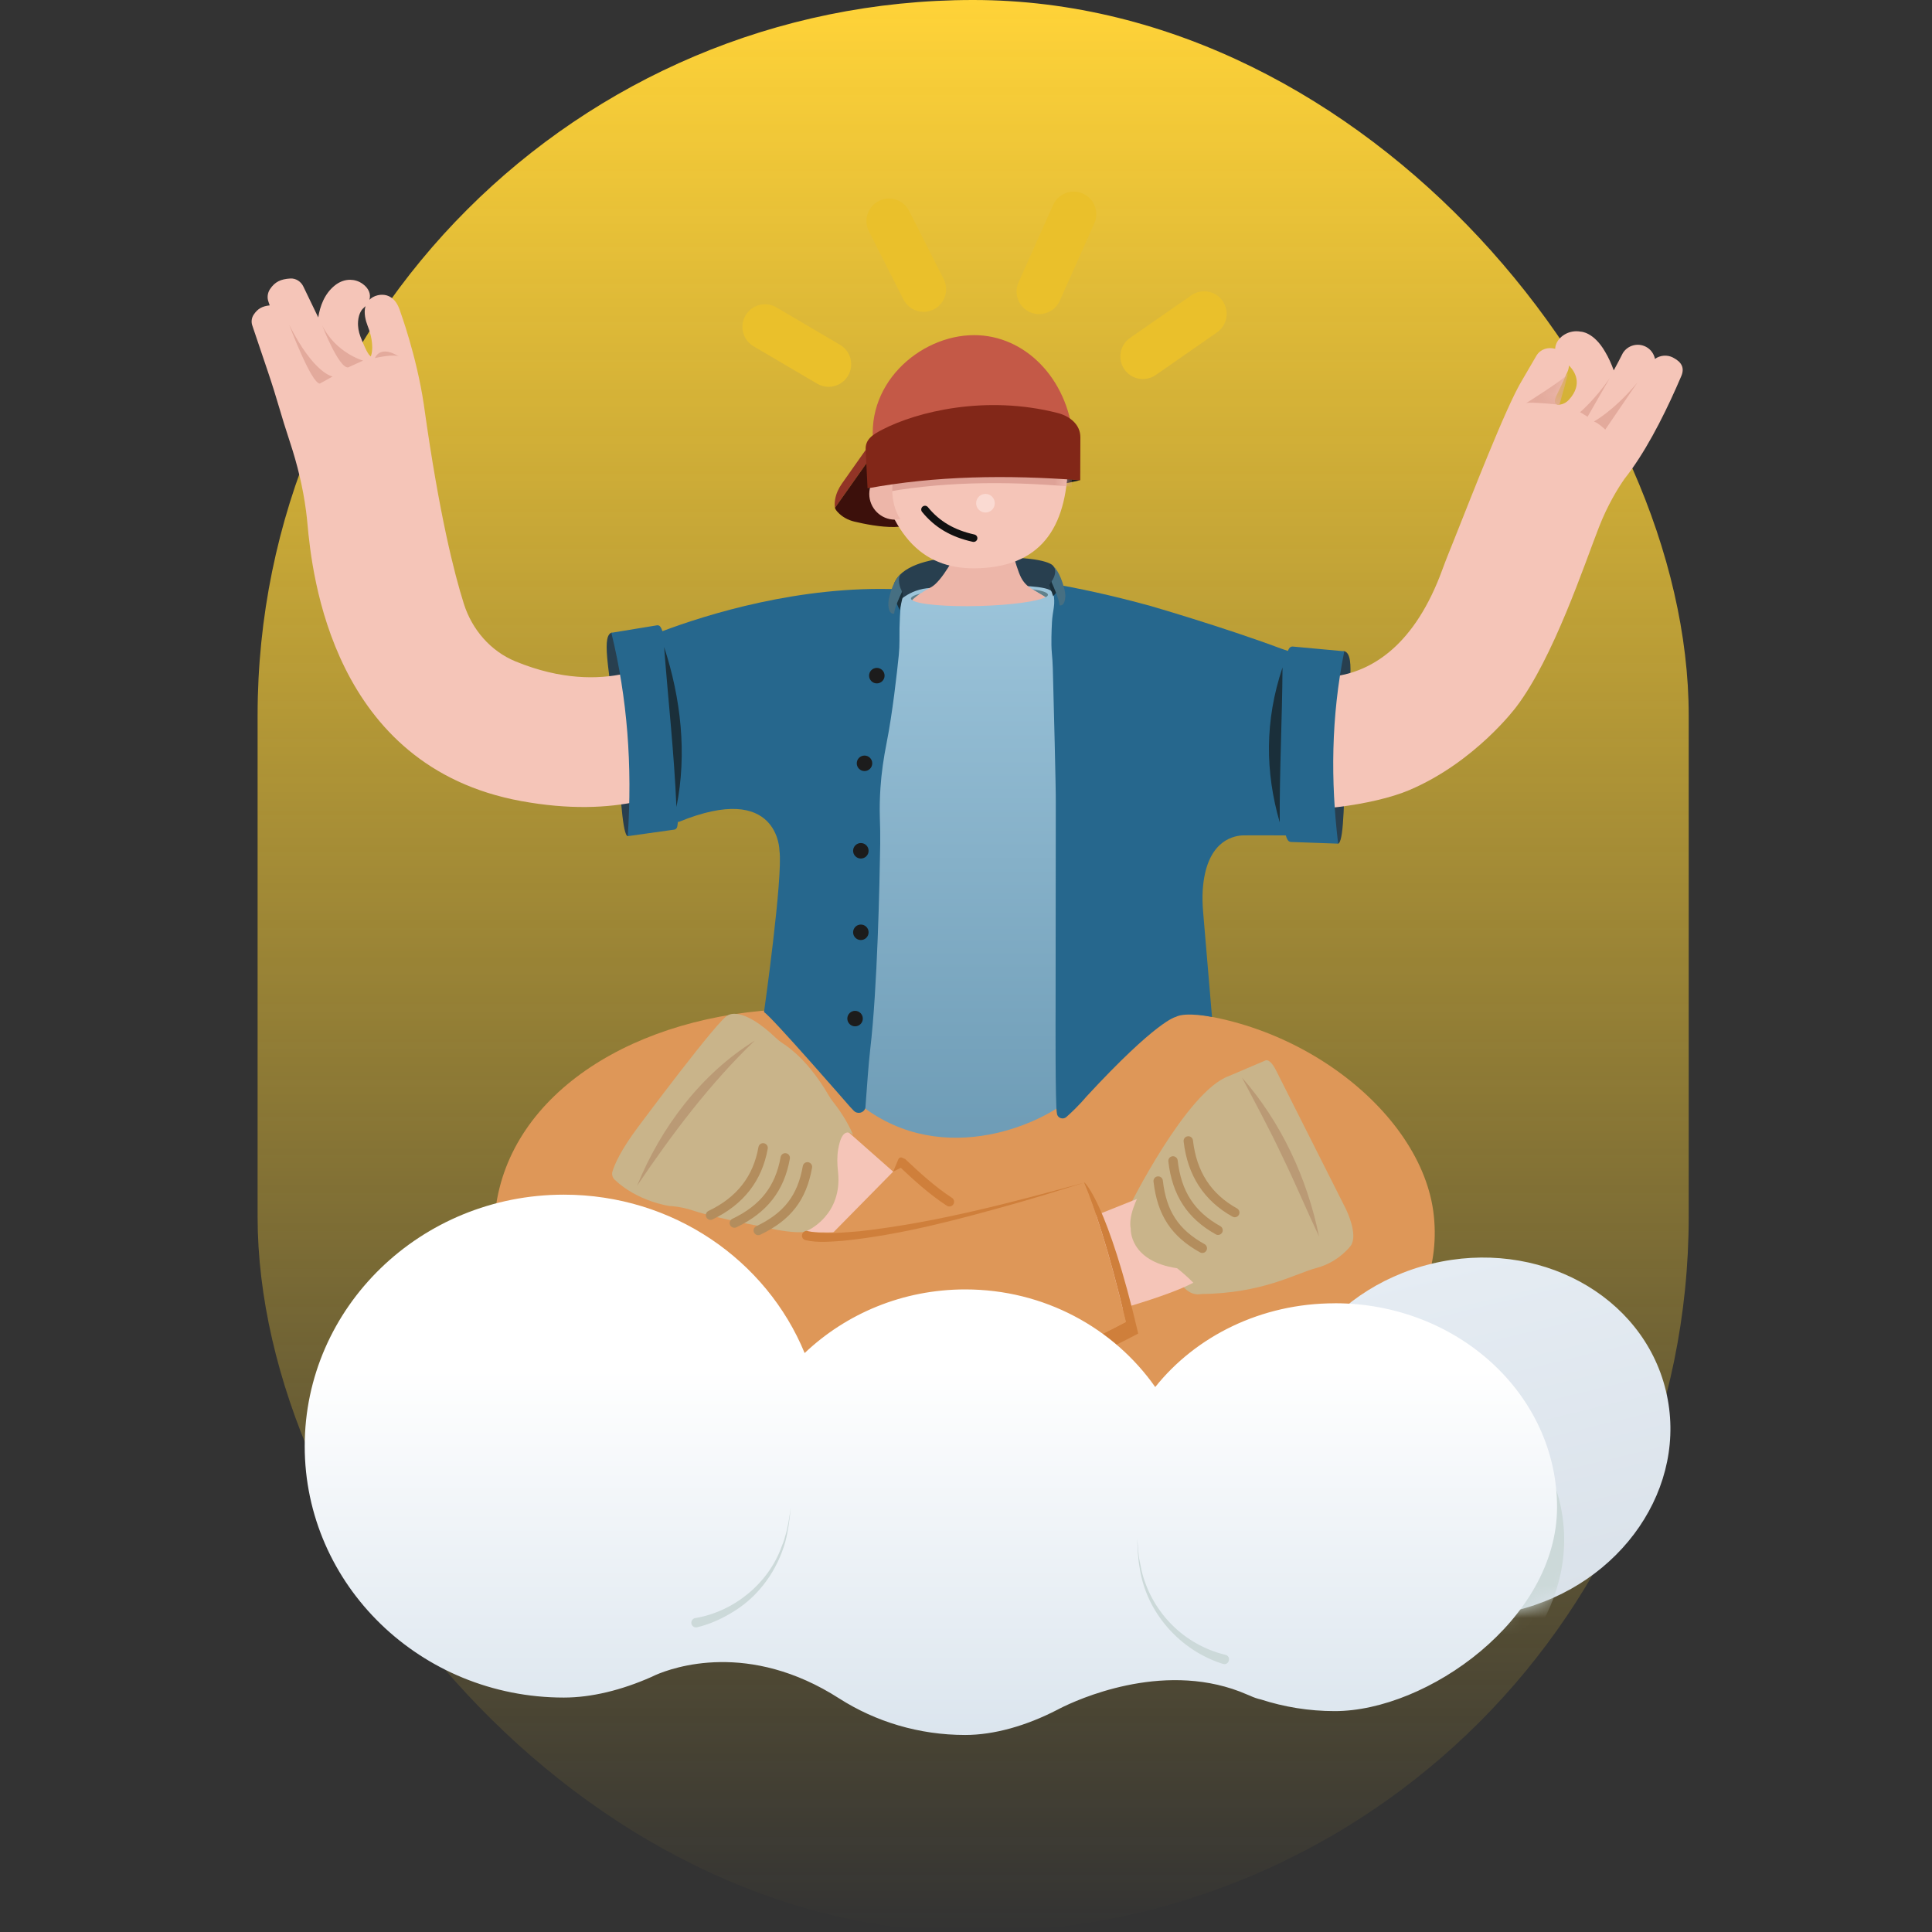 <svg width="120" height="120" viewBox="0 0 120 120" fill="none" xmlns="http://www.w3.org/2000/svg">
<rect x="0" y="0" width="120" height="120" fill="#333333" stroke="none"/>
<rect x="16" width="88.889" height="120" rx="44.444" fill="url(#paint0_linear_3302_50234)"/>
<path d="M38.243 45.539C38.524 49.016 38.629 51.543 38.939 51.905C39.25 52.267 39.516 49.009 39.236 45.532C38.956 42.055 38.344 39.106 37.952 39.307C37.314 39.633 37.961 42.062 38.241 45.539H38.243Z" fill="#283F4F"/>
<path d="M41.265 40.854C41.265 40.854 37.711 43.425 32.013 41.078C30.465 40.441 29.316 39.098 28.811 37.503C28.218 35.63 27.279 31.94 26.352 25.32C26.352 25.32 26.343 25.241 26.322 25.108C25.874 22.114 24.869 19.375 24.869 19.375C24.416 17.864 23.274 18.401 23.274 18.401C23.137 18.459 23.032 18.536 22.945 18.62C23.057 18.254 22.884 17.896 22.539 17.642C22.273 17.446 21.995 17.383 21.761 17.378C21.413 17.371 21.077 17.506 20.804 17.724C20.143 18.247 19.872 19.043 19.767 19.716L18.849 17.812C18.704 17.49 18.378 17.275 18.025 17.299C17.436 17.336 17.077 17.502 16.771 17.959C16.617 18.191 16.579 18.483 16.675 18.744L16.752 18.968C16.299 19.015 16.009 19.167 15.76 19.54C15.622 19.744 15.591 20 15.676 20.232L16.638 23.081C16.899 23.851 17.14 24.627 17.369 25.407C17.516 25.913 17.726 26.602 18.011 27.464C18.471 28.856 18.819 30.282 19.008 31.735C19.043 32.001 19.073 32.272 19.097 32.541C19.379 35.632 20.622 47.61 32.373 49.756C44.124 51.902 47.596 43.995 47.596 43.995L41.27 40.859L41.265 40.854ZM22.238 19.975C22.282 19.384 22.551 19.16 22.558 19.155C22.611 19.108 22.66 19.062 22.702 19.015C22.574 19.44 22.719 19.94 22.833 20.236C22.941 20.509 23.029 20.79 23.076 21.079C23.155 21.579 23.118 21.913 23.029 22.142C23.013 22.123 22.997 22.107 22.98 22.093C22.805 21.946 22.544 21.313 22.387 20.904C22.275 20.608 22.217 20.292 22.24 19.977L22.238 19.975Z" fill="#F5C5B8"/>
<path d="M19.998 20.18C19.998 20.18 21.028 22.863 21.621 22.821L22.553 22.398C22.553 22.398 20.849 21.929 19.996 20.182L19.998 20.18Z" fill="#E3AA9C"/>
<path d="M17.965 20.18C17.965 20.18 19.336 23.837 19.87 23.823L20.662 23.384C20.662 23.384 19.518 23.244 17.965 20.18Z" fill="#E3AA9C"/>
<path d="M23.285 22.242C23.285 22.242 24.443 21.969 24.768 22.141C24.768 22.141 23.694 21.383 23.285 22.242Z" fill="#E3AA9C"/>
<path d="M83.586 46.323C83.481 49.623 83.481 52.012 83.165 52.369C82.857 52.719 82.407 49.667 82.512 46.368C82.617 43.068 83.086 40.284 83.523 40.453C84.23 40.728 83.693 43.021 83.588 46.321L83.586 46.323Z" fill="#283F4F"/>
<path d="M103.921 22.211C103.549 22.02 103.115 22.062 102.793 22.291C102.73 21.978 102.531 21.693 102.225 21.536C101.719 21.275 101.095 21.448 100.796 21.933C100.612 22.302 100.423 22.657 100.233 23.005C100.089 22.608 99.911 22.206 99.699 21.854C99.699 21.854 99.699 21.852 99.696 21.849C99.696 21.847 99.694 21.845 99.692 21.842C98.979 20.607 98.185 20.6 98.185 20.6C98.099 20.584 98.008 20.574 97.915 20.574C97.188 20.574 96.6 21.125 96.597 21.665C96.154 21.543 95.687 21.676 95.434 22.085C95.103 22.655 94.811 23.155 94.545 23.61C93.564 25.198 91.343 30.959 90.288 33.591C90.049 34.186 89.806 34.777 89.587 35.38C86.187 44.697 79.258 41.575 79.258 41.575L76.152 49.624L78.609 50.133C80.951 50.586 85.335 50.01 87.532 49.075C91.633 47.333 94.174 43.912 94.174 43.912C96.49 40.87 98.431 34.994 99.32 32.727C99.857 31.358 100.483 30.34 100.897 29.747C101.046 29.56 101.193 29.362 101.338 29.159C101.343 29.154 101.347 29.147 101.347 29.147C102.545 27.463 103.613 25.27 104.428 23.36C104.652 22.835 104.432 22.477 103.923 22.216L103.921 22.211ZM97.45 24.829C97.312 24.981 97.132 25.09 96.931 25.125C96.684 25.168 96.399 25.111 96.71 24.495C96.726 24.462 96.738 24.434 96.752 24.404C96.966 23.967 97.172 23.528 97.363 23.085C97.419 22.956 97.445 22.825 97.45 22.699C97.798 23.049 98.344 23.846 97.45 24.829Z" fill="#F5C5B8"/>
<mask id="mask0_3302_50234" style="mask-type:luminance" maskUnits="userSpaceOnUse" x="76" y="20" width="29" height="31">
<path d="M103.925 22.215C103.553 22.024 103.119 22.066 102.797 22.294C102.734 21.982 102.535 21.697 102.229 21.54C101.723 21.279 101.099 21.451 100.8 21.937C100.616 22.306 100.426 22.661 100.237 23.009C100.093 22.612 99.915 22.21 99.703 21.858C99.703 21.858 99.703 21.855 99.7 21.853C99.7 21.851 99.698 21.849 99.695 21.846C98.983 20.611 98.189 20.604 98.189 20.604C98.103 20.587 98.012 20.578 97.918 20.578C97.192 20.578 96.604 21.129 96.601 21.669C96.158 21.547 95.691 21.68 95.438 22.089C95.107 22.659 94.815 23.159 94.549 23.614C93.568 25.202 91.347 30.963 90.291 33.595C90.053 34.19 89.81 34.781 89.591 35.383C86.191 44.701 79.262 41.579 79.262 41.579L76.156 49.628L78.613 50.137C80.955 50.59 85.338 50.014 87.536 49.079C91.637 47.337 94.177 43.916 94.177 43.916C96.494 40.873 98.434 34.998 99.324 32.731C99.861 31.362 100.487 30.344 100.901 29.751C101.05 29.564 101.197 29.366 101.342 29.162C101.347 29.158 101.351 29.151 101.351 29.151C102.549 27.467 103.616 25.274 104.431 23.364C104.656 22.839 104.436 22.481 103.927 22.22L103.925 22.215ZM97.454 24.833C97.316 24.985 97.136 25.094 96.935 25.13C96.688 25.172 96.403 25.115 96.713 24.499C96.73 24.466 96.742 24.438 96.755 24.408C96.97 23.971 97.176 23.532 97.367 23.088C97.423 22.96 97.449 22.829 97.454 22.703C97.802 23.053 98.348 23.85 97.454 24.833Z" fill="white"/>
</mask>
<g mask="url(#mask0_3302_50234)">
<path d="M98.143 25.6C98.143 25.6 99.082 24.802 99.978 23.496L98.608 25.883L98.141 25.6H98.143Z" fill="#E3AA9C"/>
<path d="M99 26.179C99 26.179 100.224 25.534 101.7 23.762L99.705 26.685C99.705 26.685 99.325 26.305 99 26.176V26.179Z" fill="#E3AA9C"/>
<path d="M94.777 25.047C94.777 25.047 97.229 23.522 97.367 23.224C97.503 22.922 96.858 25.136 96.858 25.136C96.858 25.136 94.92 24.935 94.78 25.047H94.777Z" fill="#E3AA9C"/>
</g>
<path d="M76.422 89.07C83.659 87.328 89.771 82.272 89.058 75.51C88.363 68.919 79.988 62.621 71.509 62.846C62.177 63.093 56.096 69.209 56.096 76.509C56.096 79.68 56.727 82.632 58.415 84.939L55.34 85.997C55.34 85.997 61.313 90.576 72.534 89.675C72.744 89.661 72.955 89.642 73.162 89.621C73.174 89.621 73.188 89.621 73.2 89.619C73.24 89.614 73.275 89.609 73.312 89.607C73.403 89.598 73.492 89.588 73.583 89.577C74.736 89.446 75.673 89.276 76.42 89.072L76.422 89.07Z" fill="#DE9758"/>
<path d="M63.853 76.548C63.853 84.146 56.427 90.124 47.27 90.307C35.363 90.545 30.688 84.146 30.688 76.548C30.688 68.949 37.974 63.655 47.27 62.788C56.389 61.941 63.853 68.949 63.853 76.548Z" fill="#DE9758"/>
<path d="M53.762 27.955L52.291 30.04C52.086 30.33 51.936 30.657 51.873 31.007C51.843 31.184 51.831 31.373 51.861 31.546L54.54 27.754L53.762 27.955Z" fill="#923426"/>
<path d="M70.126 74.975C70.126 74.975 73.686 67.794 76.313 66.841L78.601 65.867C78.601 65.867 78.856 65.697 79.257 66.481L83.601 75.103C83.601 75.103 84.386 76.682 83.897 77.375C83.897 77.375 83.157 78.386 81.8 78.746C80.444 79.106 78.454 80.334 74.578 80.376C74.578 80.376 73.667 80.63 73.095 79.232C73.095 79.232 69.006 80.481 70.129 74.975H70.126Z" fill="#C9B48A"/>
<path d="M56.912 31.647C56.459 29.642 55.415 27.523 55.415 27.523L54.542 27.748L51.863 31.54C51.877 31.615 51.94 31.708 52.024 31.799C52.298 32.1 52.662 32.299 53.057 32.395C54.262 32.684 57.276 33.256 56.912 31.645V31.647Z" fill="#3C100B"/>
<path d="M70.118 61.448L69.42 48.999C69.431 48.025 68.925 41.132 68.925 41.132C68.763 40.429 68.077 39.684 68.077 39.684C68.315 38.934 65.375 36.699 65.167 36.307C58.131 35.2 56.342 36.59 56.342 36.59C56.179 36.58 56.015 36.575 55.852 36.569L56.008 36.781C56.008 36.781 54.43 36.235 54.257 37.425C54.257 37.425 53.82 38.194 53.818 38.441C53.799 40.062 53.573 40.807 53.349 42.413C53.227 43.278 48.991 43.614 48.825 44.415C48.603 45.489 49.759 48.658 49.715 49.753C49.699 50.15 49.89 52.546 49.904 52.962C49.92 53.475 49.934 53.987 49.927 54.498C49.89 56.794 51.7 59.435 51.284 63.078C51.196 63.848 53.921 65.189 53.862 65.96L53.75 67.405L52.576 67.872C57.536 72.701 64.039 70.203 66.396 68.313C66.136 68.066 70.032 65.215 70.032 65.215C69.919 64.918 70.116 61.443 70.116 61.443L70.118 61.448Z" fill="url(#paint1_linear_3302_50234)"/>
<path d="M65.415 35.149C65.415 35.149 65.132 34.635 62.264 34.626C62.264 34.626 56.375 34.033 55.527 36.265C55.527 36.265 55.544 36.251 55.567 36.242C55.621 36.219 55.714 36.214 55.754 36.45V37.424C55.754 37.424 56.587 36.45 58.099 36.52C58.099 36.52 64.878 36.053 65.328 36.746C65.328 36.746 65.665 36.511 65.791 36.34C65.791 36.34 65.695 35.446 65.412 35.149H65.415Z" fill="#283F4F"/>
<path d="M56.854 28.573L53.879 30.336C53.879 30.336 57.639 31.912 67.089 29.831L56.854 28.57V28.573Z" fill="#1C1C1C"/>
<path d="M64.114 36.593L64.074 36.569C63.798 36.404 63.572 36.165 63.425 35.88C63.233 35.509 63.077 34.944 62.762 33.91C62.141 31.876 59.429 34.304 59.429 34.304C59.429 34.304 58.526 36.114 57.818 36.481C57.818 36.481 57.512 36.635 57.176 36.864C57.911 36.672 57.904 37.412 59.46 37.368C60.786 37.331 63.331 36.485 64.116 36.595L64.114 36.593Z" fill="#EDB6A9"/>
<path d="M54.258 28.341C55.309 33.509 57.45 35.435 60.836 35.293C64.876 35.125 66.343 32.502 66.343 28.397C66.343 28.077 66.326 27.764 66.296 27.453C61.565 26.758 57.448 27.379 54.258 28.338V28.341Z" fill="#F5C5B8"/>
<path d="M66.651 27.157C66.298 23.497 63.659 20.816 60.507 20.816C57.088 20.816 53.536 23.964 54.316 27.995C54.33 28.063 54.344 28.126 54.356 28.193C57.545 27.234 61.917 26.461 66.648 27.157H66.651Z" fill="#C45947"/>
<mask id="mask1_3302_50234" style="mask-type:luminance" maskUnits="userSpaceOnUse" x="54" y="27" width="13" height="9">
<path d="M54.262 28.341C55.313 33.509 57.454 35.435 60.84 35.293C64.88 35.125 66.347 32.502 66.347 28.397C66.347 28.077 66.33 27.764 66.3 27.453C61.569 26.758 57.452 27.379 54.262 28.338V28.341Z" fill="white"/>
</mask>
<g mask="url(#mask1_3302_50234)">
<path d="M66.573 30.228C62.351 29.864 58.304 29.913 54.416 30.674L54.299 28.292C54.262 27.627 54.689 27.339 55.261 27.019C57.211 25.931 61.132 24.88 65.258 26.043C65.987 26.249 66.569 26.791 66.569 27.561L66.573 30.228Z" fill="#DEA297"/>
</g>
<path d="M60.476 33.66C60.459 33.66 60.443 33.66 60.424 33.655C59.063 33.354 58.061 32.763 57.272 31.796C57.19 31.696 57.204 31.549 57.304 31.467C57.405 31.385 57.552 31.399 57.634 31.5C58.353 32.383 59.273 32.922 60.525 33.2C60.651 33.228 60.73 33.352 60.702 33.478C60.679 33.587 60.581 33.66 60.474 33.66H60.476Z" fill="#111111"/>
<path d="M61.208 31.834C61.528 31.834 61.787 31.575 61.787 31.255C61.787 30.935 61.528 30.676 61.208 30.676C60.888 30.676 60.629 30.935 60.629 31.255C60.629 31.575 60.888 31.834 61.208 31.834Z" fill="#FADAD2"/>
<path d="M55.657 29.084C55.636 29.084 55.613 29.082 55.592 29.082C54.709 29.082 53.992 29.797 53.992 30.679C53.992 31.562 54.707 32.277 55.592 32.277C55.704 32.277 55.814 32.265 55.919 32.244C55.613 31.782 55.419 31.132 55.419 30.408C55.419 29.923 55.508 29.47 55.657 29.084Z" fill="#EDB6A9"/>
<path d="M67.095 29.83C62.508 29.484 58.111 29.554 53.885 30.334L53.768 27.952C53.73 27.287 54.197 26.997 54.821 26.675C56.946 25.577 61.21 24.508 65.687 25.65C66.478 25.853 67.107 26.39 67.104 27.163L67.095 29.832V29.83Z" fill="#822718"/>
<path d="M51.468 24.027C51.227 24.027 50.982 23.963 50.758 23.833L46.804 21.507C46.137 21.115 45.915 20.255 46.307 19.59C46.699 18.922 47.559 18.7 48.224 19.092L52.178 21.418C52.846 21.811 53.068 22.67 52.675 23.335C52.414 23.779 51.947 24.027 51.466 24.027H51.468Z" fill="#EAC02B"/>
<path d="M57.366 19.368C56.855 19.368 56.362 19.088 56.114 18.6L53.968 14.366C53.618 13.675 53.894 12.832 54.585 12.484C55.276 12.134 56.119 12.409 56.467 13.101L58.613 17.334C58.964 18.026 58.688 18.869 57.997 19.216C57.794 19.319 57.576 19.368 57.364 19.368H57.366Z" fill="#EAC02B"/>
<path d="M64.542 19.511C64.351 19.511 64.157 19.471 63.97 19.39C63.265 19.074 62.947 18.245 63.263 17.538L65.411 12.732C65.726 12.027 66.555 11.709 67.263 12.024C67.968 12.339 68.286 13.168 67.97 13.876L65.822 18.682C65.588 19.203 65.077 19.511 64.542 19.511Z" fill="#EAC02B"/>
<path d="M70.988 23.543C70.544 23.543 70.108 23.332 69.837 22.94C69.395 22.305 69.552 21.432 70.187 20.99L73.991 18.345C74.626 17.903 75.5 18.06 75.941 18.695C76.382 19.33 76.226 20.203 75.591 20.645L71.787 23.291C71.544 23.461 71.263 23.54 70.988 23.54V23.543Z" fill="#EAC02B"/>
<path d="M56.008 36.824L55.851 36.602C49.663 36.347 43.843 38.188 41.146 39.203C41.107 39.091 41.067 39.007 41.029 38.949C40.98 38.867 40.894 38.825 40.81 38.839L37.973 39.304C38.965 43.349 39.285 47.571 38.991 51.935L41.87 51.531C41.943 51.524 42.01 51.477 42.045 51.403C42.071 51.349 42.092 51.195 42.108 51.029L42.143 51.057C48.386 48.486 48.414 52.836 48.414 52.836C48.64 54.476 47.454 62.864 47.454 62.864C47.907 63.118 52.792 68.739 52.792 68.739C52.871 68.826 52.951 68.91 53.03 68.991C53.257 69.225 53.661 69.132 53.747 68.819C53.752 68.805 53.752 68.795 53.752 68.795L53.904 66.761C53.936 66.32 54.002 65.596 54.053 65.157C54.497 61.39 54.635 54.854 54.672 52.395C54.679 51.86 54.667 51.325 54.649 50.791C54.628 50.153 54.649 49.511 54.686 48.941C54.747 48.005 54.885 47.075 55.067 46.155C55.44 44.276 55.718 41.746 55.826 40.684C55.856 40.376 55.87 40.068 55.868 39.759V39.701C55.856 38.774 55.907 37.849 56.008 36.927C56.024 36.786 56.012 36.826 56.012 36.826L56.008 36.824Z" fill="#26678D"/>
<path d="M80.31 40.157C80.214 40.148 80.123 40.193 80.072 40.272C80.046 40.312 80.018 40.365 79.992 40.431C79.745 40.347 79.572 40.286 79.572 40.286C75.929 38.929 71.438 37.631 71.438 37.631C69 36.963 66.943 36.522 65.203 36.234C65.381 36.585 65.553 37.117 65.451 37.755C65.402 38.053 65.355 38.352 65.339 38.656C65.311 39.191 65.282 39.985 65.329 40.524C65.357 40.851 65.385 41.176 65.392 41.505C65.444 43.434 65.588 49.022 65.577 49.863L65.565 62.627C65.565 62.627 65.537 68.843 65.649 69.154C65.649 69.154 65.649 69.163 65.651 69.182C65.696 69.453 66.032 69.56 66.235 69.378C67.015 68.684 67.454 68.138 67.454 68.138C71.861 63.365 73.019 63.166 73.019 63.166C73.64 62.828 75.28 63.166 75.28 63.166L74.726 56.616C74.689 56.165 74.675 55.71 74.705 55.259C74.913 52.301 76.508 51.934 77.139 51.89C77.251 51.883 78 51.883 78.822 51.885L79.857 51.89L79.868 51.897C79.878 51.932 79.915 52.072 79.99 52.184C80.034 52.252 80.111 52.294 80.193 52.296L83.115 52.401C82.647 48.508 82.673 44.545 83.495 40.452L80.31 40.16V40.157Z" fill="#26678D"/>
<path d="M54.894 71.332L50.445 77.689H58.749L60.996 76.037C60.996 76.037 55.828 72.605 54.894 71.334V71.332Z" fill="#DE9758"/>
<path d="M65.091 36.941C65.086 36.801 64.722 36.682 64.117 36.598L64.946 37.097C65.04 37.046 65.093 36.995 65.091 36.941Z" fill="#61818C"/>
<path d="M57.173 36.863C56.797 36.961 56.58 37.069 56.582 37.178C56.582 37.214 56.61 37.249 56.657 37.281C56.811 37.127 56.995 36.985 57.173 36.863Z" fill="#61818C"/>
<path d="M60.853 37.639C62.819 37.583 64.463 37.352 64.942 37.09L64.113 36.591C63.33 36.483 62.144 36.432 60.818 36.469C59.262 36.514 57.908 36.668 57.172 36.859C56.995 36.981 56.81 37.123 56.656 37.277C57.023 37.539 58.763 37.697 60.85 37.639H60.853Z" fill="#EDB6A9"/>
<path d="M54.462 42.447C54.727 42.447 54.943 42.231 54.943 41.965C54.943 41.7 54.727 41.484 54.462 41.484C54.196 41.484 53.98 41.7 53.98 41.965C53.98 42.231 54.196 42.447 54.462 42.447Z" fill="#1C1C1C"/>
<path d="M53.696 47.892C53.962 47.892 54.177 47.676 54.177 47.411C54.177 47.145 53.962 46.93 53.696 46.93C53.43 46.93 53.215 47.145 53.215 47.411C53.215 47.676 53.43 47.892 53.696 47.892Z" fill="#1C1C1C"/>
<path d="M53.469 53.325C53.735 53.325 53.95 53.11 53.95 52.844C53.95 52.579 53.735 52.363 53.469 52.363C53.204 52.363 52.988 52.579 52.988 52.844C52.988 53.11 53.204 53.325 53.469 53.325Z" fill="#1C1C1C"/>
<path d="M53.469 58.388C53.735 58.388 53.95 58.172 53.95 57.907C53.95 57.641 53.735 57.426 53.469 57.426C53.204 57.426 52.988 57.641 52.988 57.907C52.988 58.172 53.204 58.388 53.469 58.388Z" fill="#1C1C1C"/>
<path d="M53.11 63.747C53.376 63.747 53.591 63.532 53.591 63.266C53.591 63.001 53.376 62.785 53.11 62.785C52.844 62.785 52.629 63.001 52.629 63.266C52.629 63.532 52.844 63.747 53.11 63.747Z" fill="#1C1C1C"/>
<path d="M65.415 35.941L65.168 36.324L65.415 37.034L65.878 36.488L65.415 35.941Z" fill="#1A2F3A"/>
<path d="M65.416 35.152C65.698 35.449 65.416 35.944 65.416 35.944C65.283 36.15 65.304 36.117 65.339 36.215C65.397 36.341 65.785 37.203 65.811 37.595C65.811 37.595 66.065 37.693 66.151 37.24C66.189 37.044 66.172 36.845 66.126 36.652C66.032 36.264 65.813 35.519 65.416 35.152Z" fill="#466F82"/>
<path d="M55.426 36.865L55.881 37.899L56.075 37.042C56.094 36.947 56.08 36.849 56.035 36.762C55.953 36.606 55.753 36.346 55.657 36.246L55.426 36.865Z" fill="#1A2F3A"/>
<path d="M74.991 78.847C75.045 79.487 72.784 80.397 68.917 81.497L66.941 75.937L73.665 73.254L74.991 78.847Z" fill="#F5C5B8"/>
<path d="M51.83 69.555L55.475 72.773L50.137 78.195L47.594 76.511L51.83 69.555Z" fill="#F5C5B8"/>
<path d="M49.211 76.603L49.09 76.031C49.165 76.015 49.314 75.975 49.314 75.973L49.468 76.535C49.468 76.535 49.298 76.582 49.209 76.601L49.211 76.603Z" fill="#35404F"/>
<path d="M72.053 72.157C72.053 72.157 69.935 74.81 70.232 76.326C70.232 76.326 70.126 78.329 73.113 78.773C73.113 78.773 74.596 79.938 74.575 80.382L77.901 77.692C77.901 77.692 75.549 68.696 72.053 72.155V72.157Z" fill="#C9B48A"/>
<path d="M77.141 66.928C79.576 69.705 81.195 73.191 81.928 76.799C81.143 75.139 80.443 73.455 79.639 71.809C78.862 70.148 77.988 68.556 77.141 66.926V66.928Z" fill="#BA9A75"/>
<path d="M41.25 40.191C42.291 43.363 42.684 46.833 42.014 50.121C41.878 46.835 41.498 43.461 41.25 40.191Z" fill="#1A2F3A"/>
<path d="M79.659 41.457C79.641 44.68 79.466 47.858 79.487 51.08C78.585 47.956 78.546 44.778 79.659 41.457Z" fill="#1A2F3A"/>
<path d="M67.366 73.453C67.366 73.453 67.345 73.458 67.333 73.46C67.933 74.892 68.856 77.53 69.932 82.112C54.249 90.355 43.953 88.856 42.977 88.688L43.666 90.157C43.666 90.157 54.202 91.502 70.698 82.829C68.793 74.71 67.366 73.453 67.366 73.453Z" fill="#CF7F3B"/>
<path d="M38.281 70.714L38.44 70.672C38.44 70.672 38.361 70.679 38.281 70.714Z" fill="#DE9758"/>
<path d="M39.047 72.198L39.206 72.156C39.206 72.156 39.126 72.163 39.047 72.198Z" fill="#DE9758"/>
<path d="M69.928 82.109C68.852 77.527 67.929 74.889 67.329 73.457C58.058 75.153 53.157 78.361 43.496 75.23C38.433 72.904 38.727 72.329 39.045 72.191L35.645 73.081L42.975 88.683C43.951 88.851 54.247 90.35 69.931 82.107L69.928 82.109Z" fill="#DE9758"/>
<path d="M94.145 100.035C100.737 98.435 104.911 92.316 103.468 86.368C102.025 80.419 95.51 76.894 88.917 78.494C82.325 80.094 78.151 86.213 79.594 92.161C81.038 98.109 87.552 101.634 94.145 100.035Z" fill="url(#paint2_linear_3302_50234)"/>
<mask id="mask2_3302_50234" style="mask-type:luminance" maskUnits="userSpaceOnUse" x="79" y="78" width="25" height="23">
<path d="M94.149 100.035C100.741 98.435 104.915 92.316 103.472 86.368C102.028 80.419 95.514 76.894 88.921 78.494C82.329 80.094 78.154 86.213 79.598 92.161C81.041 98.109 87.556 101.634 94.149 100.035Z" fill="white"/>
</mask>
<g mask="url(#mask2_3302_50234)">
<path d="M87.543 106.921C94.136 105.322 98.31 99.203 96.867 93.254C95.423 87.306 88.909 83.781 82.316 85.381C75.723 86.981 71.549 93.099 72.993 99.048C74.436 104.996 80.951 108.521 87.543 106.921Z" fill="#CCD9D9"/>
</g>
<path d="M82.907 80.95C78.325 80.95 74.266 83 71.754 86.152C69.187 82.493 64.86 80.088 59.954 80.088C56.07 80.088 52.549 81.596 49.978 84.041C47.61 78.278 41.809 74.203 35.023 74.203C26.132 74.203 18.926 81.195 18.926 89.821C18.926 98.447 26.132 105.439 35.023 105.439C36.725 105.439 38.605 104.981 40.464 104.157C40.464 104.157 40.475 104.152 40.494 104.143C40.566 104.11 40.639 104.075 40.709 104.042C41.813 103.559 46.514 101.889 52.135 105.5C54.38 106.931 57.065 107.762 59.951 107.762C61.733 107.762 63.737 107.197 65.668 106.2C65.668 106.2 65.673 106.2 65.673 106.198C65.734 106.165 65.797 106.135 65.857 106.102C66.894 105.579 72.076 103.19 77.003 105.063C77.169 105.135 77.34 105.205 77.51 105.271C77.552 105.289 77.597 105.306 77.639 105.324C77.879 105.437 78.106 105.511 78.32 105.558C79.757 106.023 81.298 106.28 82.905 106.28C88.621 106.28 96.711 100.607 96.711 93.613C96.711 86.619 90.529 80.947 82.905 80.947L82.907 80.95Z" fill="url(#paint3_linear_3302_50234)"/>
<path d="M52.05 72.771C51.999 72.306 51.983 71.839 52.062 71.379C52.174 70.716 52.429 70.022 52.994 70.499C52.587 69.549 52.022 68.787 51.756 68.453C51.646 68.318 51.551 68.173 51.462 68.021C50.287 66.001 49.092 65.105 48.622 64.806C48.471 64.71 48.328 64.598 48.197 64.474C46.07 62.44 45.227 63.057 45.227 63.057C44.739 63.134 39.646 69.981 39.646 69.981C38.536 71.459 38.165 72.346 38.039 72.769C37.985 72.953 38.046 73.152 38.186 73.282C39.639 74.651 41.593 74.908 41.593 74.908C41.642 74.91 41.705 74.915 41.771 74.919C42.214 74.957 42.649 75.057 43.071 75.197C44.482 75.669 47.742 76.269 47.742 76.269C48.2 76.405 49.507 76.612 49.974 76.512C50.203 76.454 52.347 75.459 52.05 72.766V72.771Z" fill="#C9B48A"/>
<path d="M39.57 73.651C41.039 70.036 43.536 66.71 46.877 64.637C44.094 67.299 41.723 70.463 39.57 73.651Z" fill="#BA9A75"/>
<path d="M50.221 76.476C51.239 76.683 52.351 76.555 53.381 76.476C58.114 75.946 62.743 74.71 67.331 73.461C65.928 73.895 64.527 74.334 63.114 74.736C59.576 75.731 56.001 76.702 52.33 77.071C51.571 77.12 50.767 77.204 50.018 77.025C49.633 76.896 49.84 76.326 50.221 76.478V76.476Z" fill="#CF7F3B"/>
<path d="M43.205 100.499C45.599 100.09 47.74 98.341 48.557 96.041C48.627 95.878 48.721 95.63 48.758 95.457C48.94 94.881 49.034 94.224 49.113 93.629C49.055 94.337 48.952 95.095 48.772 95.784C48.275 97.512 47.191 99.065 45.659 100.037C44.921 100.504 44.162 100.866 43.298 101.074C43.142 101.111 42.983 101.013 42.946 100.856C42.904 100.686 43.028 100.515 43.203 100.497L43.205 100.499Z" fill="#CCD9D9"/>
<path d="M75.963 103.349C73.297 102.515 71.213 100.175 70.791 97.41C70.679 96.817 70.653 96.145 70.637 95.547C70.676 95.96 70.69 96.376 70.751 96.784C70.805 97.006 70.882 97.483 70.94 97.695C71.603 100.203 73.57 102.167 76.094 102.779C76.496 102.854 76.36 103.456 75.963 103.349Z" fill="#CCD9D9"/>
<path d="M55.972 35.633C55.689 35.929 55.93 36.529 55.93 36.529C55.979 36.642 56.037 36.723 56.007 36.8C55.949 36.926 55.563 37.718 55.538 38.111C55.538 38.111 55.283 38.209 55.197 37.755C55.159 37.559 55.176 37.358 55.218 37.165C55.309 36.763 55.535 35.981 55.972 35.633Z" fill="#466F82"/>
<path d="M44.133 75.768C44.023 75.768 43.92 75.707 43.869 75.602C43.799 75.458 43.86 75.282 44.007 75.212C45.77 74.367 46.786 73.071 47.11 71.245C47.138 71.086 47.292 70.979 47.449 71.009C47.608 71.037 47.713 71.189 47.685 71.348C47.33 73.344 46.176 74.82 44.259 75.74C44.219 75.759 44.175 75.768 44.133 75.768Z" fill="#B38D5D"/>
<path d="M45.613 76.258C45.504 76.258 45.401 76.198 45.349 76.093C45.279 75.948 45.34 75.773 45.487 75.703C47.239 74.864 48.163 73.68 48.486 71.866C48.514 71.707 48.668 71.6 48.824 71.63C48.983 71.658 49.088 71.81 49.06 71.969C48.705 73.961 47.65 75.315 45.739 76.231C45.7 76.249 45.655 76.258 45.613 76.258Z" fill="#B38D5D"/>
<path d="M47.098 76.721C46.988 76.721 46.885 76.66 46.834 76.555C46.764 76.41 46.824 76.235 46.971 76.165C48.702 75.336 49.54 74.252 49.865 72.424C49.893 72.265 50.047 72.16 50.203 72.188C50.362 72.216 50.467 72.368 50.439 72.527C50.082 74.537 49.12 75.784 47.224 76.69C47.184 76.709 47.14 76.718 47.098 76.718V76.721Z" fill="#B38D5D"/>
<path d="M76.696 75.606C76.647 75.606 76.6 75.594 76.553 75.569C74.783 74.583 73.76 73.011 73.518 70.898C73.499 70.737 73.613 70.592 73.775 70.576C73.936 70.559 74.08 70.671 74.097 70.833C74.321 72.776 75.218 74.158 76.836 75.059C76.976 75.139 77.028 75.316 76.948 75.456C76.894 75.552 76.796 75.606 76.694 75.606H76.696Z" fill="#B38D5D"/>
<path d="M75.658 76.706C75.609 76.706 75.562 76.694 75.516 76.668C73.748 75.683 72.811 74.244 72.568 72.14C72.55 71.979 72.664 71.834 72.825 71.818C72.986 71.802 73.131 71.914 73.147 72.075C73.369 74.001 74.187 75.262 75.798 76.159C75.938 76.239 75.99 76.416 75.91 76.556C75.856 76.652 75.758 76.706 75.656 76.706H75.658Z" fill="#B38D5D"/>
<path d="M74.678 77.825C74.629 77.825 74.582 77.813 74.535 77.787C72.751 76.793 71.887 75.478 71.647 73.39C71.628 73.229 71.742 73.084 71.903 73.068C72.064 73.052 72.209 73.164 72.226 73.325C72.445 75.23 73.197 76.375 74.82 77.278C74.96 77.358 75.012 77.535 74.932 77.675C74.879 77.771 74.78 77.825 74.678 77.825Z" fill="#B38D5D"/>
<path d="M55.475 72.775L55.802 71.995C55.839 71.909 55.94 71.867 56.026 71.904L56.218 71.986C57.124 72.838 58.081 73.719 59.12 74.394C59.26 74.478 59.305 74.662 59.216 74.8C59.13 74.935 58.95 74.978 58.812 74.891C57.703 74.169 56.764 73.303 55.811 72.406L56.227 72.395L55.473 72.775H55.475Z" fill="#CF7F3B"/>
<defs>
<linearGradient id="paint0_linear_3302_50234" x1="60.444" y1="0" x2="60.444" y2="120" gradientUnits="userSpaceOnUse">
<stop stop-color="#FFD338"/>
<stop offset="1" stop-color="#FFD338" stop-opacity="0"/>
</linearGradient>
<linearGradient id="paint1_linear_3302_50234" x1="59.457" y1="35.879" x2="59.457" y2="70.668" gradientUnits="userSpaceOnUse">
<stop stop-color="#9DC5DB"/>
<stop offset="1" stop-color="#6E9CB6"/>
</linearGradient>
<linearGradient id="paint2_linear_3302_50234" x1="88.917" y1="78.494" x2="94.144" y2="100.035" gradientUnits="userSpaceOnUse">
<stop stop-color="#E5ECF3"/>
<stop offset="1" stop-color="#DAE2EA"/>
</linearGradient>
<linearGradient id="paint3_linear_3302_50234" x1="57.818" y1="74.203" x2="57.818" y2="107.762" gradientUnits="userSpaceOnUse">
<stop offset="0.323" stop-color="white"/>
<stop offset="1" stop-color="#DBE5EE"/>
</linearGradient>
</defs>
</svg>
